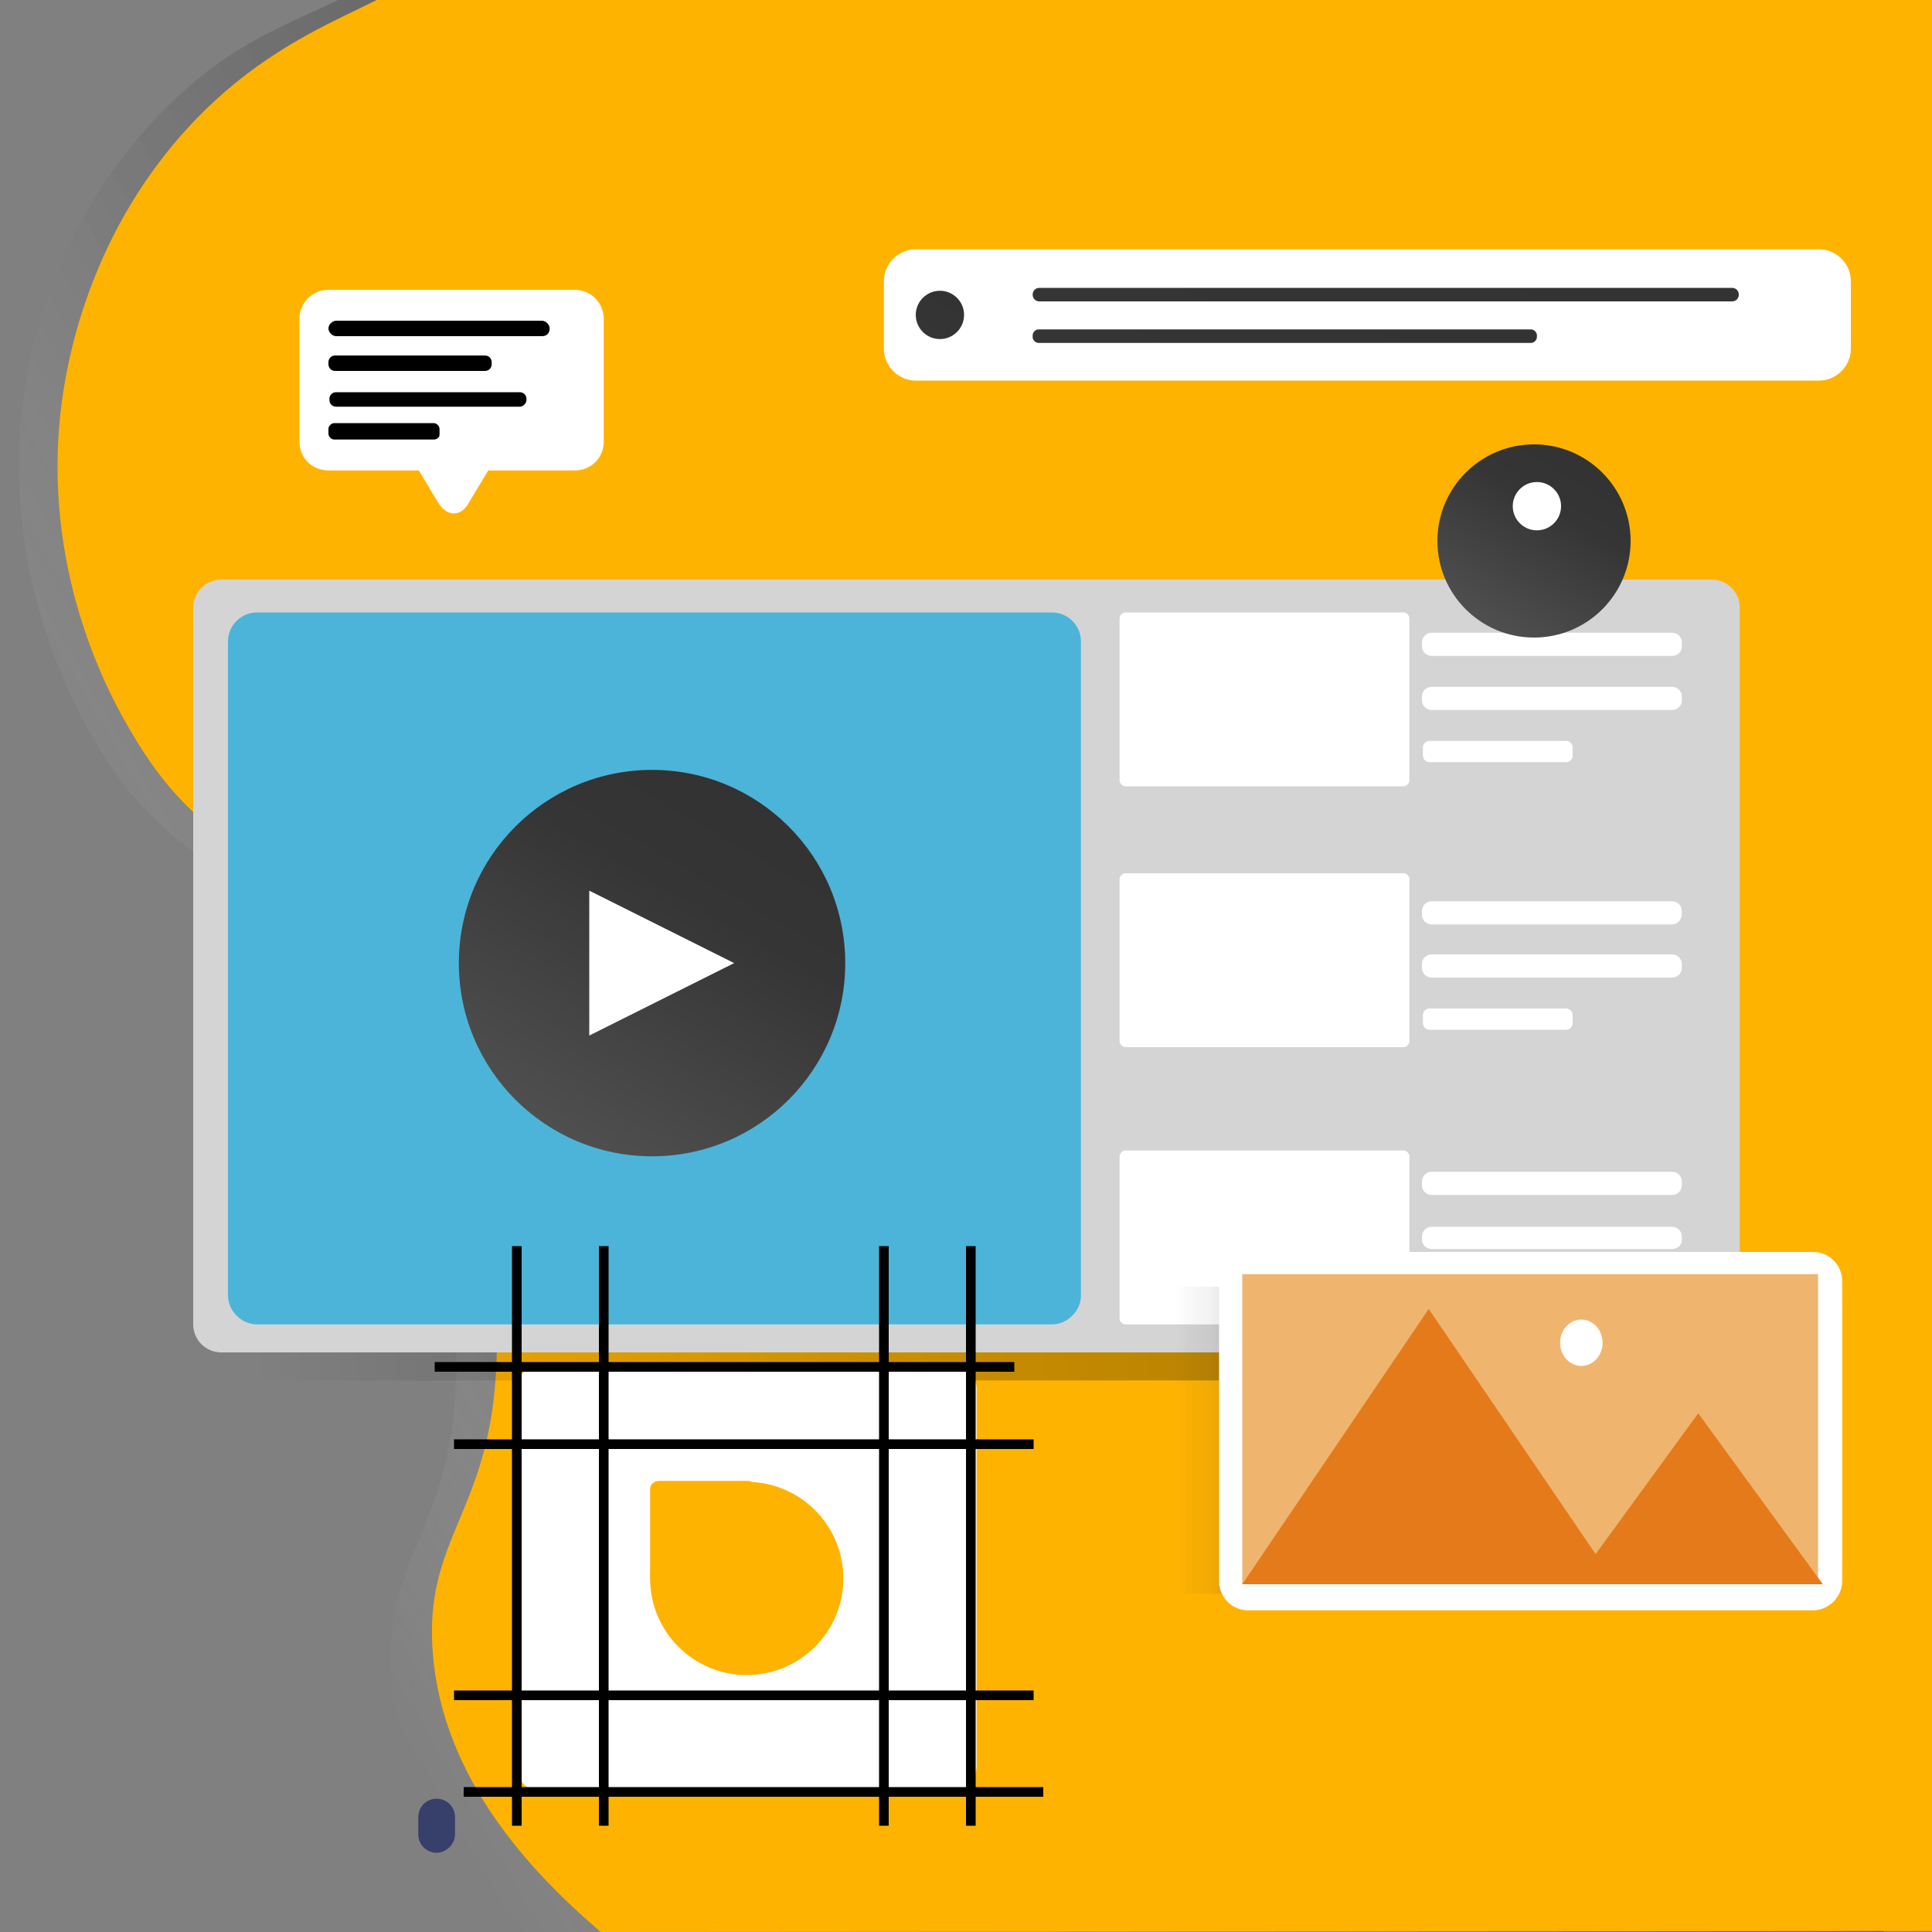 <?xml version="1.0" encoding="utf-8"?>
<!-- Generator: Adobe Illustrator 19.0.0, SVG Export Plug-In . SVG Version: 6.00 Build 0)  -->
<svg version="1.1" id="Layer_1" xmlns="http://www.w3.org/2000/svg" xmlns:xlink="http://www.w3.org/1999/xlink" x="0px" y="0px"
	 viewBox="-399 151 200 200" style="enable-background:new -399 151 200 200;" xml:space="preserve">
<rect x="-399" y="151" width="200" height="200" fill="#808080" stroke="none"/>
<style type="text/css">
	.st0{fill:url(#XMLID_30_);}
	.st1{fill:#FFB301;}
	.st2{fill:#FFFFFF;}
	.st3{fill:#373F6B;}
	.st4{fill:url(#XMLID_31_);}
	.st5{fill:#D4D4D4;}
	.st6{fill:#4CB4D8;}
	.st7{fill:none;stroke:#000000;stroke-miterlimit:10;}
	.st8{fill:url(#XMLID_32_);}
	.st9{fill:url(#XMLID_33_);}
	.st10{fill:url(#XMLID_42_);}
	.st11{fill:#EFB56F;}
	.st12{fill:#E57A1A;}
	.st13{fill:url(#XMLID_43_);}
	.st14{fill:url(#XMLID_49_);}
	.st15{fill:url(#XMLID_52_);}
</style>
<linearGradient id="XMLID_30_" gradientUnits="userSpaceOnUse" x1="-374.15" y1="199.858" x2="-180.225" y2="311.821" gradientTransform="matrix(1 0 0 -1 0 504)">
	<stop  offset="0" style="stop-color:#000000"/>
	<stop  offset="0" style="stop-color:#FFFFFF;stop-opacity:0"/>
	<stop  offset="0.118" style="stop-color:#B8B8B8;stop-opacity:0.1"/>
	<stop  offset="0.253" style="stop-color:#616161;stop-opacity:0.2"/>
	<stop  offset="0.323" style="stop-color:#434343;stop-opacity:0.226"/>
	<stop  offset="0.402" style="stop-color:#282828;stop-opacity:0.255"/>
	<stop  offset="0.473" style="stop-color:#181818;stop-opacity:0.28"/>
	<stop  offset="0.527" style="stop-color:#121212;stop-opacity:0.3"/>
	<stop  offset="0.995" style="stop-color:#121212;stop-opacity:0.962"/>
</linearGradient>
<path id="XMLID_39_" class="st0" d="M-341.3,354.1c-7.4-6.4-16.1-16.3-17.2-29.5c-0.9-11.8,5.6-14.6,6.6-28.9
	c1.6-22.1-11.8-40.2-14.8-44.3c-9.9-13.4-15.4-11.3-22.7-24.1c-2.2-3.8-9.5-17.2-7.2-34.9c0.7-5.4,3.6-20.5,17-32.3
	c5.7-5.1,11.6-7.1,15.6-9.1h160v203L-341.3,354.1z"/>
<path id="XMLID_38_" class="st1" d="M-336.8,351c-7.4-6.3-16.4-16-17.4-28.9c-0.9-11.6,5.5-14.3,6.5-28.3
	c1.6-21.6-11.9-39.4-14.9-43.4c-10-13.2-15.5-11.1-22.8-23.6c-2.2-3.7-9.5-16.8-7.2-34.2c0.7-5.3,3.6-20.6,17-32.2
	c5.8-5,11.6-7.4,15.6-9.4h161v199.9L-336.8,351z"/>
<path id="XMLID_20_" class="st2" d="M-339.5,199.7H-365c-1.7,0-3-1.3-3-3V184c0-1.7,1.4-3,3-3h25.5c1.7,0,3,1.4,3,3v12.7
	C-336.5,198.4-337.8,199.7-339.5,199.7z"/>
<g id="XMLID_40_">
	<path id="XMLID_55_" class="st2" d="M-347.5,193c1.7,0,2.3,1.2,1.5,2.6l-4.5,7.5c-0.8,1.4-2.2,1.4-3.1,0l-4.5-7.5
		c-0.8-1.4-0.2-2.6,1.5-2.6H-347.5z"/>
</g>
<path id="XMLID_41_" d="M-342.9,185.8h-21.3c-0.4,0-0.8-0.4-0.8-0.8l0,0c0-0.4,0.4-0.8,0.8-0.8h21.3c0.4,0,0.8,0.4,0.8,0.8l0,0
	C-342.1,185.5-342.4,185.8-342.9,185.8z"/>
<path id="XMLID_44_" d="M-348.8,189.4h-15.5c-0.4,0-0.7-0.3-0.7-0.7v-0.2c0-0.4,0.3-0.7,0.7-0.7h15.5c0.4,0,0.7,0.3,0.7,0.7v0.2
	C-348.1,189.1-348.4,189.4-348.8,189.4z"/>
<path id="XMLID_45_" d="M-345.2,193.1h-19c-0.4,0-0.7-0.3-0.7-0.7v-0.1c0-0.4,0.3-0.7,0.7-0.7h19c0.4,0,0.7,0.3,0.7,0.7v0.1
	C-344.5,192.7-344.8,193.1-345.2,193.1z"/>
<path id="XMLID_46_" d="M-354.1,196.5h-10.3c-0.3,0-0.6-0.3-0.6-0.6v-0.5c0-0.3,0.3-0.6,0.6-0.6h10.3c0.3,0,0.6,0.3,0.6,0.6v0.6
	C-353.5,196.3-353.8,196.5-354.1,196.5z"/>
<path id="XMLID_68_" class="st3" d="M-353.8,342.8L-353.8,342.8c-1,0-1.9-0.8-1.9-1.9v-1.8c0-1,0.8-1.9,1.9-1.9l0,0
	c1,0,1.9,0.8,1.9,1.9v1.8C-351.9,341.9-352.8,342.8-353.8,342.8z"/>
<g id="Layer_2">
	
		<linearGradient id="XMLID_31_" gradientUnits="userSpaceOnUse" x1="-224.995" y1="249.85" x2="-382.7" y2="249.85" gradientTransform="matrix(1 0 0 -1 0 504)">
		<stop  offset="0.188" style="stop-color:#000000;stop-opacity:0.3"/>
		<stop  offset="0.532" style="stop-color:#000000;stop-opacity:0.2"/>
		<stop  offset="0.774" style="stop-color:#000000;stop-opacity:0.1"/>
		<stop  offset="0.935" style="stop-color:#000000;stop-opacity:0"/>
	</linearGradient>
	<path id="XMLID_1_" class="st4" d="M-227.8,293.9h-152.1c-1.6,0-2.8-1.3-2.8-2.8v-73.9c0-1.6,1.3-2.8,2.8-2.8h152.1
		c1.6,0,2.8,1.3,2.8,2.8V291C-224.9,292.6-226.2,293.9-227.8,293.9z"/>
	<path id="XMLID_2_" class="st5" d="M-221.9,291h-154.2c-1.6,0-2.9-1.3-2.9-2.9v-74.2c0-1.6,1.3-2.9,2.9-2.9h154.3
		c1.6,0,2.9,1.3,2.9,2.9v74.3C-219,289.7-220.3,291-221.9,291z"/>
	<path id="XMLID_5_" class="st2" d="M-253.7,288.1h-28.8c-0.3,0-0.6-0.3-0.6-0.6v-16.8c0-0.3,0.3-0.6,0.6-0.6h28.8
		c0.3,0,0.6,0.3,0.6,0.6v16.8C-253.1,287.8-253.4,288.1-253.7,288.1z"/>
	<path id="XMLID_3_" class="st2" d="M-253.7,232.4h-28.8c-0.3,0-0.6-0.3-0.6-0.6V215c0-0.3,0.3-0.6,0.6-0.6h28.8
		c0.3,0,0.6,0.3,0.6,0.6v16.8C-253.1,232.1-253.4,232.4-253.7,232.4z"/>
	<path id="XMLID_4_" class="st2" d="M-253.7,259.4h-28.8c-0.3,0-0.6-0.3-0.6-0.6V242c0-0.3,0.3-0.6,0.6-0.6h28.8
		c0.3,0,0.6,0.3,0.6,0.6v16.8C-253.1,259.1-253.4,259.4-253.7,259.4z"/>
	<g id="XMLID_9_">
		<path id="XMLID_6_" class="st2" d="M-225.9,218.9h-24.9c-0.5,0-1-0.4-1-1v-0.4c0-0.5,0.4-1,1-1h24.9c0.5,0,1,0.4,1,1v0.5
			C-224.9,218.5-225.4,218.9-225.9,218.9z"/>
		<path id="XMLID_7_" class="st2" d="M-225.9,224.5h-24.9c-0.5,0-1-0.4-1-1v-0.4c0-0.5,0.4-1,1-1h24.9c0.5,0,1,0.4,1,1v0.4
			C-224.9,224.1-225.4,224.5-225.9,224.5z"/>
		<path id="XMLID_8_" class="st2" d="M-236.9,229.9H-251c-0.4,0-0.7-0.3-0.7-0.7v-0.8c0-0.4,0.3-0.7,0.7-0.7h14.1
			c0.4,0,0.7,0.3,0.7,0.7v0.8C-236.2,229.6-236.5,229.9-236.9,229.9z"/>
	</g>
	<g id="XMLID_10_">
		<path id="XMLID_13_" class="st2" d="M-225.9,246.7h-24.9c-0.5,0-1-0.4-1-1v-0.4c0-0.5,0.4-1,1-1h24.9c0.5,0,1,0.4,1,1v0.4
			C-224.9,246.2-225.4,246.7-225.9,246.7z"/>
		<path id="XMLID_12_" class="st2" d="M-225.9,252.2h-24.9c-0.5,0-1-0.4-1-1v-0.4c0-0.5,0.4-1,1-1h24.9c0.5,0,1,0.4,1,1v0.4
			C-224.9,251.8-225.4,252.2-225.9,252.2z"/>
		<path id="XMLID_11_" class="st2" d="M-236.9,257.6H-251c-0.4,0-0.7-0.3-0.7-0.7v-0.8c0-0.4,0.3-0.7,0.7-0.7h14.1
			c0.4,0,0.7,0.3,0.7,0.7v0.8C-236.2,257.3-236.5,257.6-236.9,257.6z"/>
	</g>
	<g id="XMLID_14_">
		<path id="XMLID_17_" class="st2" d="M-225.9,274.7h-24.9c-0.5,0-1-0.4-1-1v-0.4c0-0.5,0.4-1,1-1h24.9c0.5,0,1,0.4,1,1v0.4
			C-224.9,274.3-225.4,274.7-225.9,274.7z"/>
		<path id="XMLID_16_" class="st2" d="M-225.9,280.3h-24.9c-0.5,0-1-0.4-1-1V279c0-0.5,0.4-1,1-1h24.9c0.5,0,1,0.4,1,1v0.4
			C-224.9,279.9-225.4,280.3-225.9,280.3z"/>
		<path id="XMLID_15_" class="st2" d="M-236.9,285.7H-251c-0.4,0-0.7-0.3-0.7-0.7v-0.8c0-0.4,0.3-0.7,0.7-0.7h14.1
			c0.4,0,0.7,0.3,0.7,0.7v0.8C-236.2,285.4-236.5,285.7-236.9,285.7z"/>
	</g>
	<path id="XMLID_18_" class="st6" d="M-290.1,288.1h-82.3c-1.6,0-3-1.4-3-3v-67.7c0-1.7,1.4-3,3-3h82.3c1.7,0,3,1.4,3,3v67.7
		C-287.1,286.7-288.5,288.1-290.1,288.1z"/>
</g>
<g id="Layer_3">
	<g id="XMLID_19_">
	</g>
	<path id="XMLID_37_" class="st2" d="M-210.7,190.4h-93.5c-1.8,0-3.3-1.5-3.3-3.3v-7c0-1.8,1.5-3.3,3.3-3.3h93.5
		c1.8,0,3.3,1.5,3.3,3.3v7C-207.4,188.9-208.9,190.4-210.7,190.4z"/>
</g>
<path id="XMLID_36_" class="st2" d="M-300.6,336.5h-42.3c-1.4,0-2.6-1.1-2.6-2.6v-39.1c0-1.4,1.1-2.6,2.6-2.6h42.4
	c1.4,0,2.6,1.1,2.6,2.6v39.1C-298,335.4-299.2,336.5-300.6,336.5z"/>
<line id="XMLID_22_" class="st7" x1="-352" y1="300.5" x2="-292" y2="300.5"/>
<line id="XMLID_24_" class="st7" x1="-298.5" y1="340" x2="-298.5" y2="280"/>
<line id="XMLID_23_" class="st7" x1="-345.5" y1="340" x2="-345.5" y2="280"/>
<line id="XMLID_26_" class="st7" x1="-336.5" y1="340" x2="-336.5" y2="280"/>
<line id="XMLID_25_" class="st7" x1="-307.5" y1="340" x2="-307.5" y2="280"/>
<line id="XMLID_21_" class="st7" x1="-352" y1="326.5" x2="-292" y2="326.5"/>
<line id="XMLID_34_" class="st7" x1="-351" y1="336.5" x2="-291" y2="336.5"/>
<line id="XMLID_35_" class="st7" x1="-354" y1="292.5" x2="-294" y2="292.5"/>
<linearGradient id="XMLID_32_" gradientUnits="userSpaceOnUse" x1="-245.218" y1="288.308" x2="-235.216" y2="305.632" gradientTransform="matrix(1 0 0 -1 0 504)">
	<stop  offset="0" style="stop-color:#4F4F4F"/>
	<stop  offset="0.694" style="stop-color:#353535"/>
	<stop  offset="0.932" style="stop-color:#333333"/>
</linearGradient>
<circle id="XMLID_54_" class="st8" cx="-240.2" cy="207" r="10"/>
<circle id="XMLID_48_" class="st2" cx="-239.9" cy="203.4" r="2.5"/>
<linearGradient id="XMLID_33_" gradientUnits="userSpaceOnUse" x1="-341.502" y1="235.977" x2="-321.498" y2="270.623" gradientTransform="matrix(1 0 0 -1 0 504)">
	<stop  offset="0" style="stop-color:#4F4F4F"/>
	<stop  offset="0.694" style="stop-color:#353535"/>
	<stop  offset="0.932" style="stop-color:#333333"/>
</linearGradient>
<circle id="XMLID_47_" class="st9" cx="-331.5" cy="250.7" r="20"/>
<polygon id="XMLID_50_" class="st2" points="-338,243.2 -323,250.7 -338,258.2 "/>
<linearGradient id="XMLID_42_" gradientUnits="userSpaceOnUse" x1="-277.262" y1="203.9" x2="-266.762" y2="203.9" gradientTransform="matrix(1 0 0 -1 0 504)">
	<stop  offset="0" style="stop-color:#353535;stop-opacity:0"/>
	<stop  offset="0.204" style="stop-color:#353535;stop-opacity:4.677419e-002"/>
	<stop  offset="0.323" style="stop-color:#353535;stop-opacity:5.650364e-002"/>
	<stop  offset="0.425" style="stop-color:#353535;stop-opacity:0.1"/>
	<stop  offset="0.516" style="stop-color:#202020;stop-opacity:0.1"/>
	<stop  offset="0.65" style="stop-color:#181818;stop-opacity:0.2"/>
	<stop  offset="0.925" style="stop-color:#000000;stop-opacity:0"/>
</linearGradient>
<rect id="XMLID_64_" x="-277.3" y="284.2" class="st10" width="10.5" height="31.8"/>
<g id="XMLID_63_">
	<path id="XMLID_62_" class="st2" d="M-211.3,317.7h-58.5c-1.7,0-3-1.4-3-3v-31.1c0-1.7,1.4-3,3-3h58.5c1.7,0,3,1.4,3,3v31.1
		C-208.3,316.3-209.7,317.7-211.3,317.7z"/>
	<rect id="XMLID_56_" x="-270.4" y="282.9" class="st11" width="59.6" height="32.1"/>
	<polygon id="XMLID_51_" class="st12" points="-270.4,315 -251.1,286.5 -231.7,315 	"/>
	<polygon id="XMLID_57_" class="st12" points="-236.1,315 -223.2,297.3 -210.3,315 	"/>
	<ellipse id="XMLID_61_" class="st2" cx="-235.3" cy="290" rx="2.2" ry="2.4"/>
</g>
<linearGradient id="XMLID_43_" gradientUnits="userSpaceOnUse" x1="-302.978" y1="318.186" x2="-300.478" y2="322.517" gradientTransform="matrix(1 0 0 -1 0 504)">
	<stop  offset="0" style="stop-color:#353535"/>
	<stop  offset="0.932" style="stop-color:#333333"/>
</linearGradient>
<circle id="XMLID_65_" class="st13" cx="-301.7" cy="183.6" r="2.5"/>
<linearGradient id="XMLID_49_" gradientUnits="userSpaceOnUse" x1="-264.846" y1="306.398" x2="-246.263" y2="338.585" gradientTransform="matrix(1 0 0 -1 0 504)">
	<stop  offset="0" style="stop-color:#353535"/>
	<stop  offset="0.932" style="stop-color:#333333"/>
</linearGradient>
<path id="XMLID_66_" class="st14" d="M-219.7,182.2h-71.7c-0.4,0-0.7-0.3-0.7-0.7l0,0c0-0.4,0.3-0.7,0.7-0.7h71.7
	c0.4,0,0.7,0.3,0.7,0.7l0,0C-219,181.9-219.3,182.2-219.7,182.2z"/>
<linearGradient id="XMLID_52_" gradientUnits="userSpaceOnUse" x1="-272.695" y1="306.604" x2="-259.304" y2="329.798" gradientTransform="matrix(1 0 0 -1 0 504)">
	<stop  offset="0" style="stop-color:#353535"/>
	<stop  offset="0.932" style="stop-color:#333333"/>
</linearGradient>
<path id="XMLID_67_" class="st15" d="M-240.5,186.5h-51c-0.3,0-0.6-0.3-0.6-0.6v-0.2c0-0.3,0.3-0.6,0.6-0.6h51
	c0.3,0,0.6,0.3,0.6,0.6v0.2C-239.9,186.2-240.2,186.5-240.5,186.5z"/>
<g id="XMLID_69_">
</g>
<g id="XMLID_70_">
</g>
<g id="XMLID_71_">
</g>
<g id="XMLID_72_">
</g>
<g id="XMLID_73_">
</g>
<g id="XMLID_74_">
</g>
<g id="XMLID_75_">
</g>
<g id="XMLID_76_">
</g>
<g id="XMLID_77_">
</g>
<g id="XMLID_78_">
</g>
<g id="XMLID_79_">
</g>
<g id="XMLID_80_">
</g>
<g id="XMLID_81_">
</g>
<g id="XMLID_82_">
</g>
<g id="XMLID_83_">
</g>
<g id="Layer_1_2_">
	<circle id="XMLID_28_" class="st1" cx="-321.7" cy="314.4" r="10"/>
	<path id="XMLID_27_" class="st1" d="M-320.8,314.3l0.1-9.2c0-0.4-0.4-0.8-0.9-0.8h-9.2c-0.5,0-0.9,0.4-0.9,0.8l0,9.2"/>
</g>
</svg>
